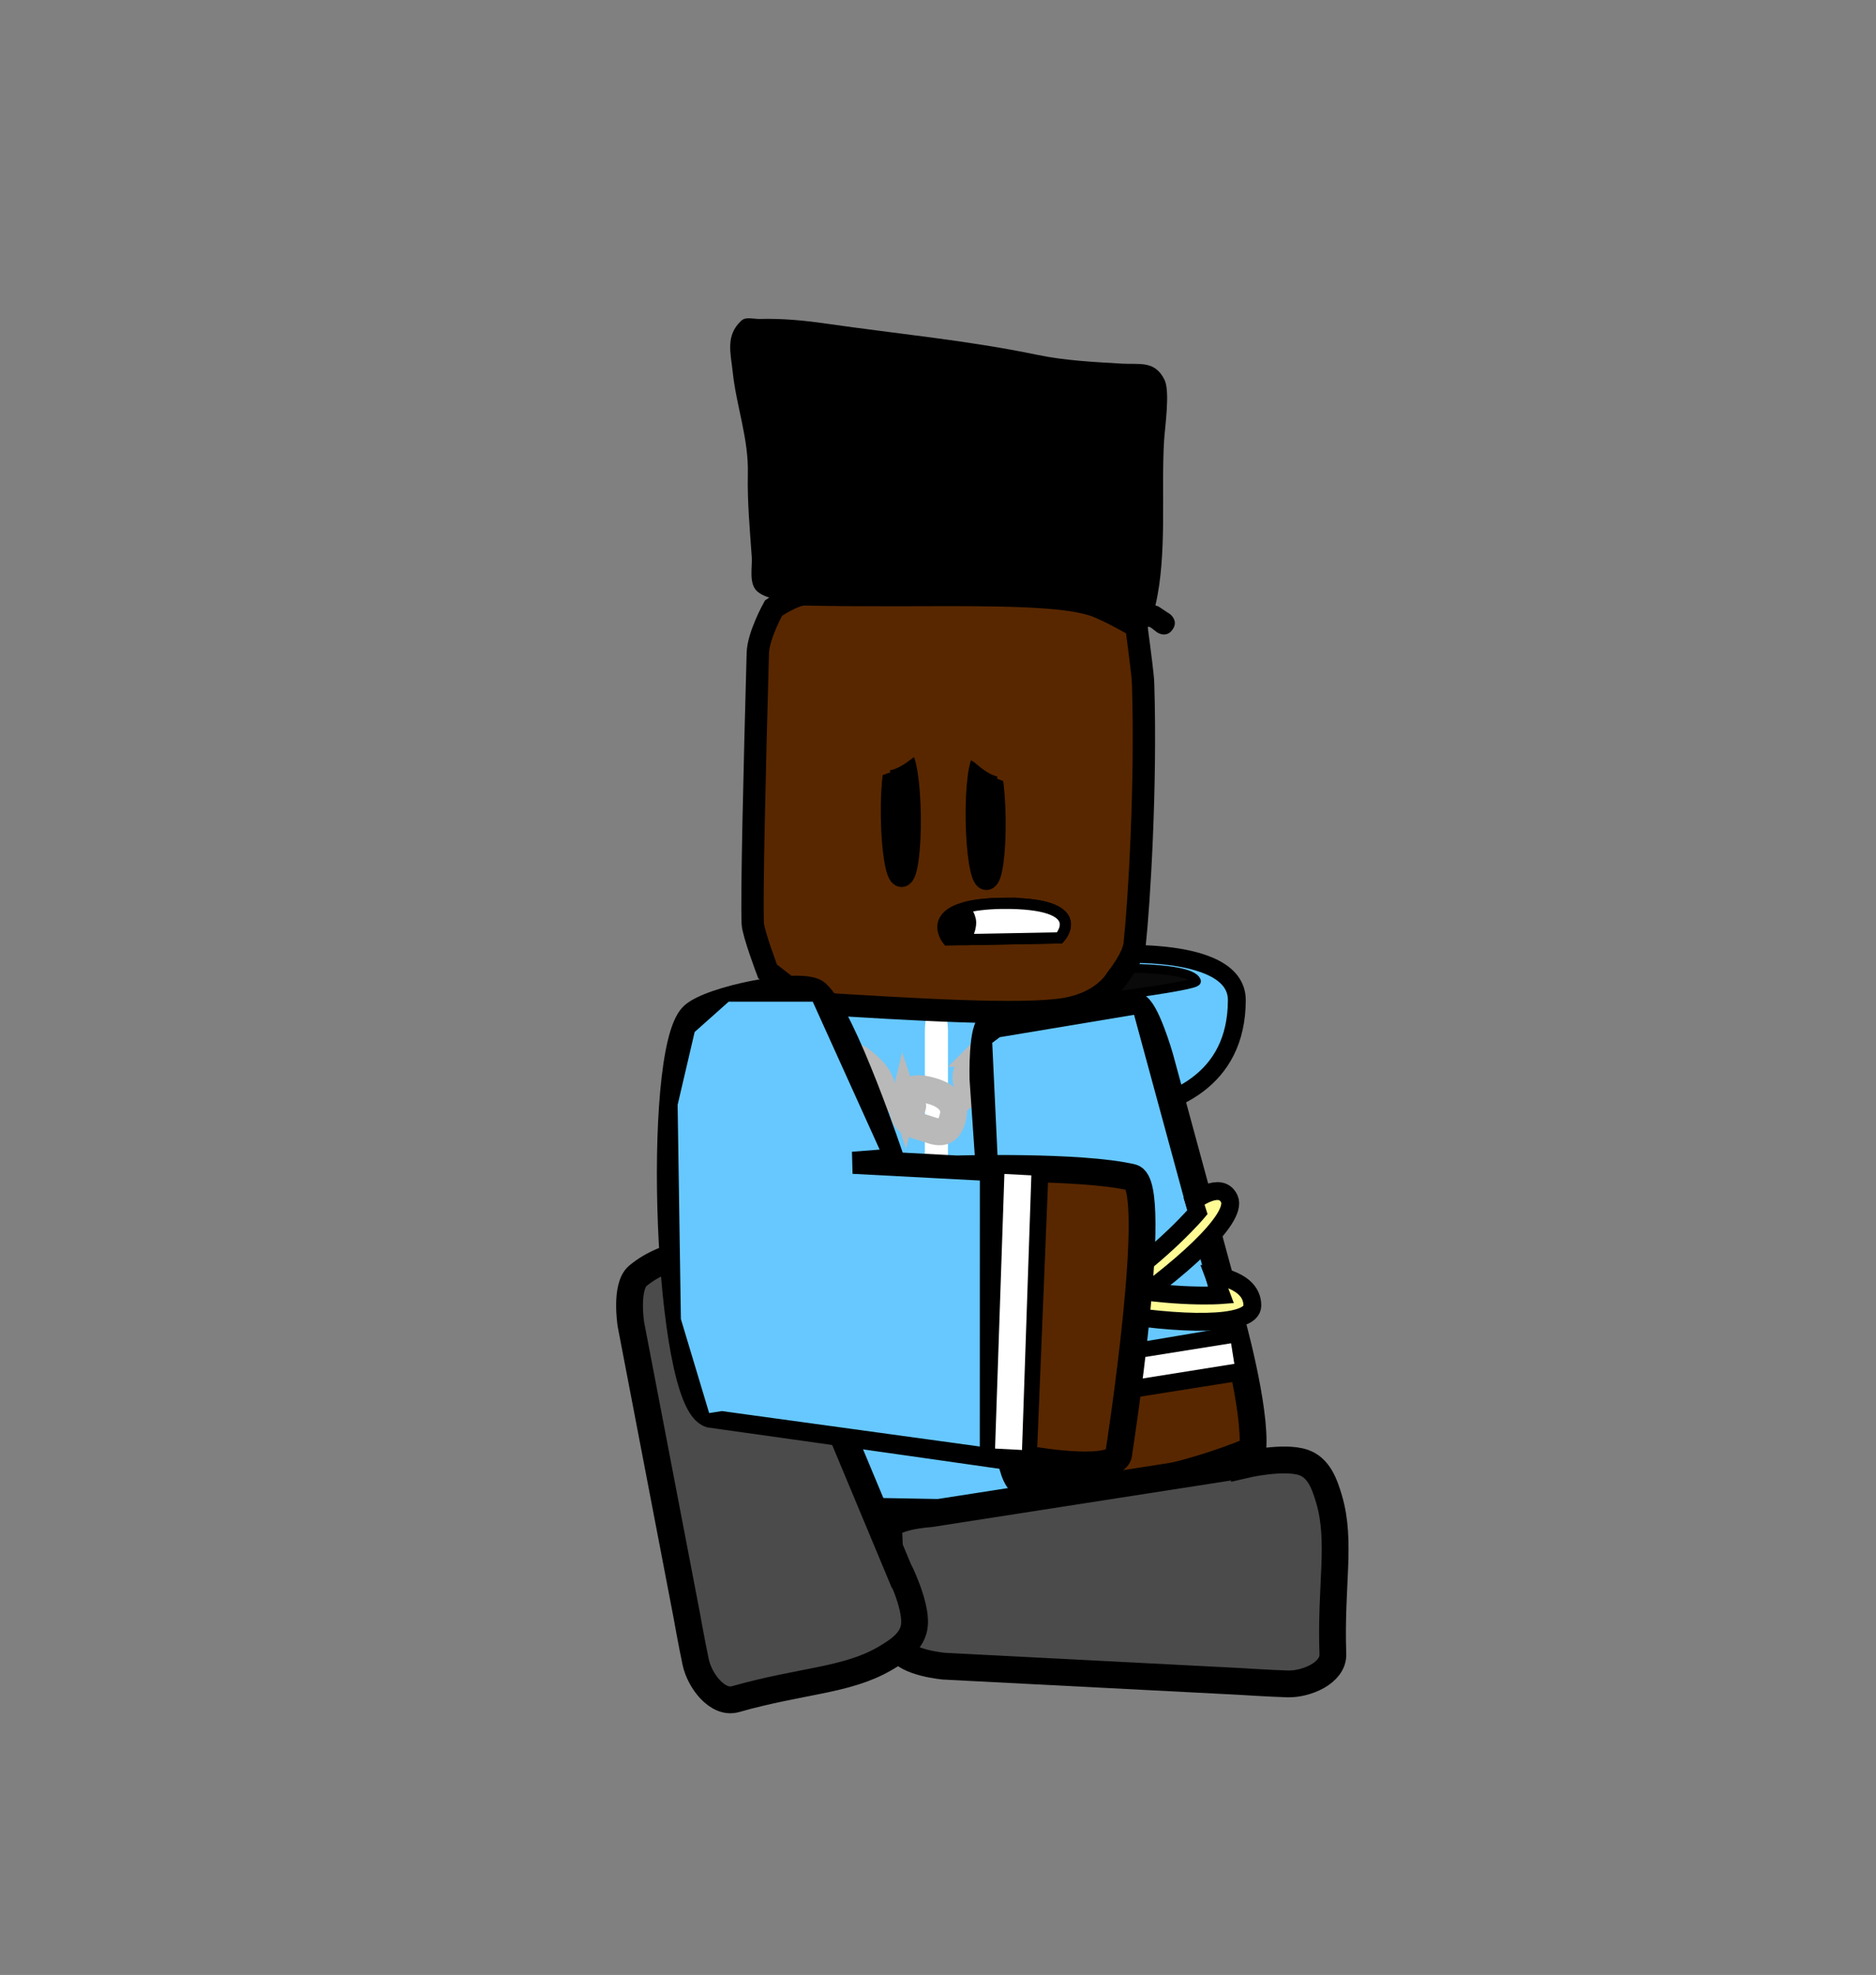 <svg version="1.1" xmlns="http://www.w3.org/2000/svg" xmlns:xlink="http://www.w3.org/1999/xlink" width="210" height="221" viewBox="0,0,210,221"><rect x="0" y="0" width="210" height="221" fill="#808080" stroke="none"/><g transform="translate(-140,-90)"><g data-paper-data="{&quot;isPaintingLayer&quot;:true}" fill-rule="nonzero" stroke-linejoin="miter" stroke-miterlimit="10" stroke-dasharray="" stroke-dashoffset="0" style="mix-blend-mode: normal"><path d="M140,311v-221h210v221z" fill="none" stroke="none" stroke-width="0" stroke-linecap="butt"/><g data-paper-data="{&quot;index&quot;:null}" stroke="#000000" stroke-linecap="round"><path d="M262.238,196.902c0,0 16.232,-1.597 16.213,5.027c-0.05,17.981 -28.279,12.066 -28.279,12.066z" data-paper-data="{&quot;origPos&quot;:null}" fill="#66c8ff" stroke-width="2"/><path d="M261.483,198.41c0,0 11.781,-0.563 12.443,1.383c0.209,0.614 -15.711,2.514 -15.711,2.514z" data-paper-data="{&quot;origPos&quot;:null}" fill="#0a0a0a" stroke-width="1"/></g><g><path d="M264.682,243.179c0,0 0.828,15.758 -1.378,16.038c-6.618,0.841 -24.019,-0.012 -38.866,-0.012c-1.668,0 -1.425,-14.958 -1.425,-14.958l1.781,-30.628c0,0 1.32,-13.533 2.849,-13.533c9.89,0 24.687,-0.931 31.159,0.713c2.158,0.548 4.099,14.957 4.099,14.957z" data-paper-data="{&quot;origPos&quot;:null}" fill="#66c8ff" stroke="#000000" stroke-width="3.5" stroke-linecap="round"/><path d="M232.823,223.621c-1.292,0 -1.292,-2.487 -1.292,-2.487c0,-5.159 0,-11.977 0,-17.136c0,0 0,-2.487 1.292,-2.487c1.292,0 1.292,2.487 1.292,2.487c0,5.159 0,10.319 0,15.478v1.658c0,0 0,2.487 -1.292,2.487z" fill="#ffffff" stroke="none" stroke-width="0.5" stroke-linecap="butt"/><path d="M244.823,229.954c-1.292,0 -1.292,-3.125 -1.292,-3.125c0,-6.481 0,-15.046 0,-21.528c0,0 0,-3.125 1.292,-3.125c1.292,0 1.292,3.125 1.292,3.125c0,6.481 0,12.963 0,19.444v2.083c0,0 0,3.125 -1.292,3.125z" fill="#ffffff" stroke="none" stroke-width="0.5" stroke-linecap="butt"/></g><g fill="none" stroke="#b9b9b9" stroke-width="3"><path d="M254.895,205.32c-0.828,-1.358 0.086,-2.578 1.309,-3.796c1.223,-1.218 2.45,-1.59 3.12,-0.615c1.42,2.067 -0.07,3.042 -1.027,3.996c-1.223,1.218 -2.233,2.333 -3.401,0.415z" stroke-linecap="butt"/><path d="M253.289,207.249l2.59,-2.519" stroke-linecap="round"/><path d="M249.742,207.878c1.223,-1.218 2.45,-1.59 3.12,-0.615c1.42,2.067 -0.07,3.042 -1.027,3.996c-1.223,1.218 -2.233,2.333 -3.401,0.415c-0.828,-1.358 0.086,-2.578 1.309,-3.796z" stroke-linecap="butt"/><path d="M249.418,211.083l-2.59,2.519" stroke-linecap="round"/><path d="M241.206,213.15c0.401,-1.635 1.739,-1.48 3.259,-1.022c1.52,0.459 2.488,1.436 2.245,2.683c-0.515,2.645 -2.033,1.778 -3.224,1.419c-1.52,-0.459 -2.846,-0.771 -2.28,-3.081z" stroke-linecap="butt"/><path d="M238.994,212.748l3.179,1.008" stroke-linecap="round"/><path d="M234.006,208.774c0.893,-1.317 2.068,-0.53 3.311,0.626c1.243,1.155 1.815,2.524 1.191,3.559c-1.323,2.194 -2.433,0.663 -3.407,-0.242c-1.243,-1.156 -2.356,-2.083 -1.095,-3.942z" stroke-linecap="butt"/><path d="M232.112,207.338l2.585,2.462" stroke-linecap="round"/><path d="M227.502,202.65c0.893,-1.317 2.068,-0.53 3.311,0.626c1.243,1.155 1.815,2.524 1.191,3.559c-1.323,2.194 -2.433,0.663 -3.407,-0.242c-1.243,-1.155 -2.356,-2.083 -1.095,-3.942z" stroke-linecap="butt"/><path d="M225.608,201.213l2.585,2.462" stroke-linecap="round"/></g><g><g data-paper-data="{&quot;index&quot;:null}"><g stroke="#000000" stroke-width="3" stroke-linecap="round"><path d="M277.742,237.341c0,0 2.92,10.337 2.488,14.924c-15.662,6.393 -25.299,3.789 -25.299,3.789c-1.993,0.4 -2.254,-6.871 -2.254,-6.871c0,0 -0.975,-14.176 -1.599,-23.249c-0.41,-5.958 -1.05,-15.266 -1.05,-15.266c0,0 -0.145,-5.923 0.948,-6.054c6.579,-0.788 12.79,-2.847 16.161,-2.069c1.123,0.259 2.706,5.751 2.706,5.751l7.898,29.045z" data-paper-data="{&quot;origPos&quot;:null}" fill="#582700"/><path d="M278.441,243.056l-25.348,4.009l-0.517,-3.362l25.348,-4.268z" data-paper-data="{&quot;origPos&quot;:null}" fill="none"/></g><path d="M252.292,243.283l-1.733,-36.827l1.155,-0.867l15.597,-2.6l9.82,36.105z" fill="#66c8ff" stroke="#000000" stroke-width="1" stroke-linecap="round"/><path d="M252.989,246.631l-0.367,-2.302l25.183,-4.015l0.367,2.302z" fill="#ffffff" stroke="none" stroke-width="0" stroke-linecap="butt"/></g><g fill="#fffc96" stroke="#000000" stroke-width="2" stroke-linecap="round"><path d="M275.883,232.718c0,0 4.359,0.465 4.302,3.409c-0.09,4.71 -32.636,-0.84 -32.838,-5.754c-0.083,-2.008 3.085,-2.185 3.085,-2.185l0.299,1.848c0,0 5.878,2.383 13.441,3.846c7.458,1.443 12.538,1.039 12.538,1.039z"/><path d="M273.654,224.393c0,0 3.001,-2.344 3.959,-0.229c2.01,4.441 -27.148,23.944 -28.053,19.399c-0.548,-2.753 2.744,-3.874 2.744,-3.874l0.26,1.352c0,0 4.896,-2.095 11.413,-6.62c6.517,-4.526 10.075,-8.785 10.075,-8.785z" data-paper-data="{&quot;index&quot;:null}"/></g></g><path d="M279.307,253.918c0,0 4.363,-1.026 6.598,-0.267c1.711,0.582 2.365,2.388 2.875,4.122c1.398,4.76 0.148,9.614 0.421,17.325c0.075,2.1 -2.972,3.394 -5.073,3.332c-1.965,-0.058 -5.377,-0.278 -5.377,-0.278l-33.064,-1.705c0,0 -4.273,-0.36 -5.099,-2.062c-1.989,-4.097 -0.705,-8.626 -1.122,-13.16c-0.142,-1.537 4.65,-1.834 4.65,-1.834c0,0 8.898,-1.384 14.594,-2.27c8.038,-1.25 20.597,-3.204 20.597,-3.204z" data-paper-data="{&quot;index&quot;:null}" fill="#4b4b4b" stroke="#000000" stroke-width="3" stroke-linecap="round"/><path d="M240.532,265.472c0,0 2.038,3.991 1.834,6.343c-0.156,1.8 -1.755,2.867 -3.317,3.776c-4.288,2.494 -9.3,2.439 -16.723,4.546c-2.022,0.574 -4.005,-2.076 -4.447,-4.13c-0.413,-1.922 -1.014,-5.287 -1.014,-5.287l-6.239,-32.515c0,0 -0.67,-4.236 0.784,-5.444c3.503,-2.909 8.208,-2.744 12.512,-4.232c1.458,-0.504 2.891,4.077 2.891,4.077c0,0 3.469,8.31 5.689,13.63c3.134,7.507 8.029,19.237 8.029,19.237z" data-paper-data="{&quot;index&quot;:null}" fill="#4b4b4b" stroke="#000000" stroke-width="3" stroke-linecap="round"/><path d="M225.926,198.706c0,0 -1.617,-4.279 -1.662,-5.364c-0.133,-3.254 0.211,-17.439 0.565,-30.257c0.055,-1.983 1.757,-5.036 1.757,-5.036c0,0 2.246,-1.567 3.508,-1.539c13.917,0.308 27.19,-0.492 32.307,1.197c1.706,0.563 4.805,2.387 4.805,2.387c0,0 0.589,4.413 0.692,5.548c0.034,0.378 0.055,0.591 0.066,0.971c0.351,11.372 -0.457,24.497 -0.955,29.075c-0.166,1.526 -2.048,3.865 -2.048,3.865c0,0 -1.462,2.688 -5.882,3.375c-4.837,0.752 -16.537,0.057 -28.601,-0.698z" fill="#582700" stroke="#000000" stroke-width="2.5" stroke-linecap="round"/><g data-paper-data="{&quot;index&quot;:null}"><g data-paper-data="{&quot;origRot&quot;:0}" stroke="#000000" stroke-width="3" stroke-linecap="round"><path d="M265.249,252.555c0.014,2.453 -9.295,0.87 -9.295,0.87c0,0 -24.739,-3.538 -36.431,-5.162c-4.813,-1.366 -6.19,-40.371 -1.986,-44.563c1.874,-1.869 12.285,-3.964 13.873,-2.555c3.023,2.681 8.401,18.864 8.401,18.864l-4.484,0.167l11.79,0.628c0,0 13.77,-0.406 19.593,0.948c3.23,0.751 -1.461,30.803 -1.461,30.803z" data-paper-data="{&quot;origPos&quot;:null}" fill="#582700"/><path d="M254.621,251.644l1.224,-30.03" fill="none"/><path d="M250.306,251.68l0.917,-30.048" data-paper-data="{&quot;origPos&quot;:null}" fill="none"/></g><path d="M254.405,252.255l-3.018,-0.158l1.045,-30.729l3.018,0.158z" fill="#ffffff" stroke="none" stroke-width="0" stroke-linecap="butt"/><path d="M219.206,248.403l-3.238,-10.764l-0.365,-24.031l1.931,-8.261l3.937,-3.505l8.058,-0.001l1.612,-0l7.701,17.021l-3.217,0.251l0.053,2.003l14.256,0.748l-0.007,30.29l-29.116,-4z" fill="#66c8ff" stroke="#000000" stroke-width="0.5" stroke-linecap="round"/></g><path d="M269.515,160.755l-0.7,-0.542c-0.089,-0.033 -0.177,-0.065 -0.266,-0.097c-0.229,0.305 -0.669,0.657 -1.398,0.394c-0.671,-0.242 -0.821,-0.73 -0.826,-1.103c-2.61,-0.728 -5.232,-1.115 -7.986,-1.435c-7.721,-0.632 -15.475,-0.663 -23.219,-0.854c-2.54,-0.063 -8.249,0.819 -10.328,-0.92c-1.014,-0.848 -0.562,-2.768 -0.636,-3.823c-0.216,-3.058 -0.507,-6.226 -0.443,-9.293c0.111,-4.008 -1.3,-7.625 -1.707,-11.569c-0.204,-1.977 -0.823,-3.975 0.984,-5.635c0.51,-0.469 1.377,-0.166 2.069,-0.185c2.53,-0.068 4.971,0.165 7.463,0.525c7.897,1.14 15.715,1.856 23.545,3.48c3.159,0.659 6.356,0.808 9.576,0.997c1.893,0.111 3.635,-0.386 4.713,1.807c0.644,1.31 0.044,5.3 -0.047,6.78c-0.351,5.708 0.373,12.744 -0.972,18.461c0.116,0.042 0.232,0.084 0.349,0.127l1.267,0.84c0,0 1.023,0.719 0.304,1.741c-0.719,1.023 -1.741,0.304 -1.741,0.304z" data-paper-data="{&quot;index&quot;:null}" fill="#000000" stroke="none" stroke-width="0.5" stroke-linecap="butt"/><path d="M240.754,174.637c0.547,-0.007 1.028,2.98 1.075,6.672c0.047,3.692 -0.358,6.691 -0.905,6.697c-0.547,0.007 -1.028,-2.98 -1.075,-6.672c-0.047,-3.692 0.358,-6.691 0.905,-6.697z" data-paper-data="{&quot;index&quot;:null}" fill="none" stroke="#000000" stroke-width="2.5" stroke-linecap="butt"/><path d="M243.613,172.645c0.58,1.107 -0.527,1.687 -0.527,1.687l-0.735,0.365c-1.21,0.916 -1.877,1.334 -2.752,1.511l0.076,0.214l-1.285,0.458c-0.148,0.057 -0.309,0.086 -0.478,0.082c-0.69,-0.017 -1.236,-0.59 -1.219,-1.28c0.01,-0.399 0.206,-0.75 0.502,-0.971l1.01,-0.768l0.02,0.027l0.042,-0.071c0.87,-0.508 1.745,-1.007 2.627,-1.493c0,0 0.368,-0.202 0.794,-0.16l0.236,-0.128c0,0 1.107,-0.58 1.687,0.527z" fill="#582700" stroke="none" stroke-width="0.5" stroke-linecap="butt"/><path d="M250.249,174.971c0.547,-0.007 1.028,2.98 1.075,6.672c0.047,3.692 -0.358,6.691 -0.905,6.697c-0.547,0.007 -1.028,-2.98 -1.075,-6.672c-0.047,-3.692 0.358,-6.691 0.905,-6.697z" data-paper-data="{&quot;index&quot;:null}" fill="none" stroke="#000000" stroke-width="2.5" stroke-linecap="butt"/><path d="M249.553,172.706l0.229,0.139c0.428,-0.022 0.785,0.199 0.785,0.199c0.857,0.529 1.707,1.071 2.55,1.621l0.039,0.073l0.022,-0.026l0.971,0.817c0.285,0.236 0.464,0.596 0.454,0.995c-0.017,0.69 -0.59,1.236 -1.28,1.219c-0.168,-0.004 -0.328,-0.041 -0.473,-0.105l-1.261,-0.521l0.087,-0.21c-0.865,-0.22 -1.511,-0.67 -2.674,-1.645l-0.717,-0.401c0,0 -1.077,-0.634 -0.444,-1.711c0.634,-1.077 1.711,-0.444 1.711,-0.444z" data-paper-data="{&quot;index&quot;:null}" fill="#582700" stroke="none" stroke-width="0.5" stroke-linecap="butt"/><g data-paper-data="{&quot;index&quot;:null}" stroke="#000000" stroke-width="1.25" stroke-linecap="butt"><g data-paper-data="{&quot;index&quot;:null}" fill="#000000"><path d="M252.251,191.082c10.001,-0.056 6.36,3.869 6.36,3.869l-12.529,0.232c0,0 -3.224,-3.96 6.169,-4.101z"/></g><g data-paper-data="{&quot;index&quot;:null}" fill="#ffffff"><path d="M252.251,191.082c10.001,-0.056 6.36,3.869 6.36,3.869c0,0 -8.476,0.157 -10.592,0.196c-0.003,0 0.655,-0.982 0.629,-1.951c-0.022,-0.794 -0.731,-1.609 -0.713,-1.615c1.001,-0.282 2.395,-0.47 4.316,-0.499z"/></g></g></g></g></svg>